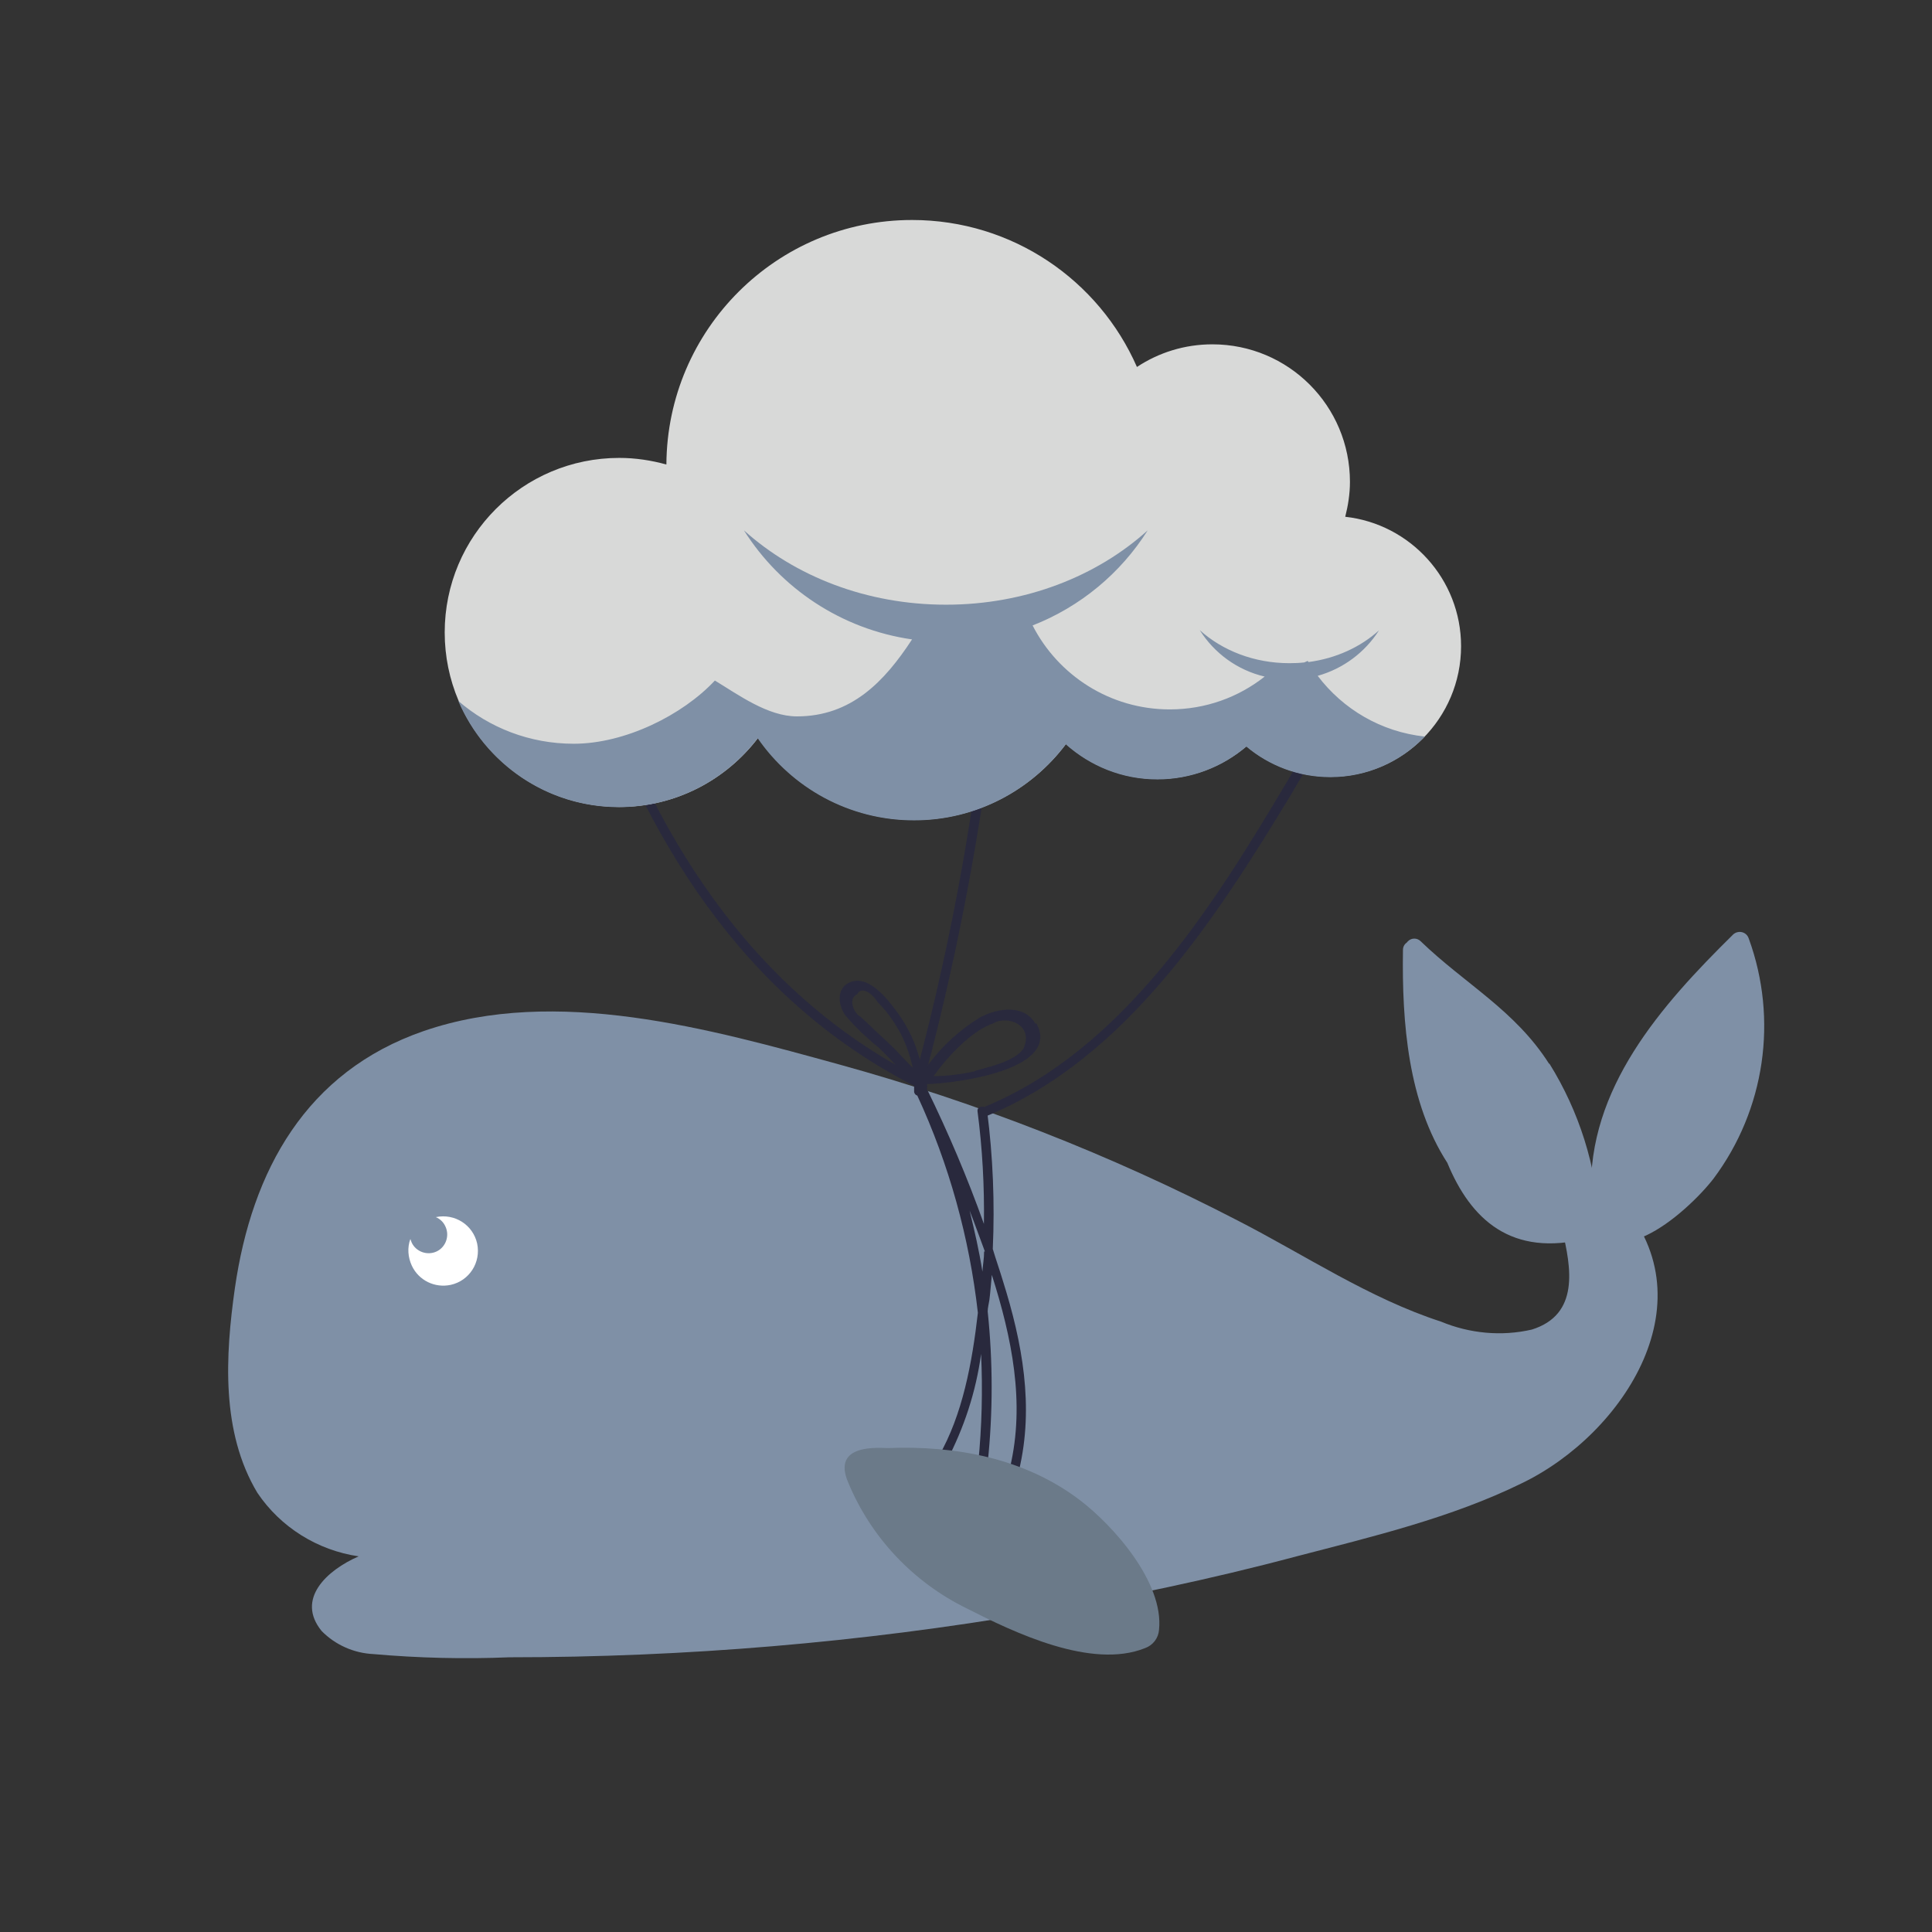 <?xml version="1.0" encoding="utf-8"?>
<!-- Generator: Adobe Illustrator 25.0.0, SVG Export Plug-In . SVG Version: 6.00 Build 0)  -->
<svg version="1.1" id="Layer_1" xmlns="http://www.w3.org/2000/svg" xmlns:xlink="http://www.w3.org/1999/xlink" x="0px" y="0px"
	 viewBox="0 0 1024 1024" style="enable-background:new 0 0 1024 1024;" xml:space="preserve">
<rect x="0" y="0" width="1024" height="1024" fill="#333333" stroke="none"/>
<style type="text/css">
	.st0{fill:#7F90A6;}
	.st1{fill:#29293D;}
	.st2{fill:#6B7A89;}
	.st3{fill:#FFFFFF;}
	.st4{fill:#D8D9D8;}
</style>
<g id="Group_513">
	<path id="Path_526" class="st0" d="M926.9,497.5c-0.8-2.7-3.6-4.1-6.1-3.4l0,0c-0.8,0.2-1.5,0.6-2.1,1.1
		c-38.5,37.9-77.2,81.7-75.4,138c-1.2,1.1-1.8,2.8-1.5,4.5c7.6,44.4,52,5.6,66.4-13C935.5,588.2,942.5,540.3,926.9,497.5"/>
	<path id="Path_527" class="st0" d="M821.1,563.9c-18.1-28.5-44.7-42.4-68.1-65c-1.9-1.9-4.9-1.9-6.8,0l0,0l-0.6,0.7
		c-1.3,0.9-2,2.3-2,3.9c-0.6,39,2.8,80.8,23.5,112.8c12.4,30,33.9,50.3,74.4,40c2-0.4,3.5-2.2,3.7-4.2c1.7-0.8,2.7-2.5,2.5-4.2
		c-1.6-29.9-10.7-58.8-26.5-84.2"/>
	<path id="Path_528" class="st0" d="M924.3,502.9c0,0,0-0.8,0-1.1c0-2.2-2.2-4.2-3.9-2.2c-34.8,40.7-68.7,85.7-70.1,141.3
		c-0.4,1.9,0.8,3.9,2.8,4.2c1.5,0.3,2.9-0.2,3.7-1.5c14.4-41,33-80.4,55.5-117.5c-10.8,41.3-29.3,80.2-54.3,114.7
		c-0.8,0.8-0.8,2.1,0,3h0.9c0,1.7,0.8,3.7,2.8,3.1c25.7-8.1,42.6-32.1,52.2-56.1c11.1-28,14.6-58.4,10.5-88.1 M855.3,631.9
		c4-43.7,28.6-80.7,56.1-114.4C888.9,553.6,870.1,592,855.3,631.9 M912.7,580.3c-8.1,24.6-24,51.7-49.4,61.1
		c27.6-38.4,47.1-82.1,57.1-128.3c1.7,22.7-1,45.6-8.1,67.3"/>
	<path id="Path_529" class="st0" d="M756,505.5c-0.3-0.3-0.7-0.4-1.1-0.6l0,0c0-3.1-5.4-3.1-5,0c5.4,55.6,16,127.7,79.6,145.8
		c1.3,0.3,2.7-0.4,3-1.8l0,0c0-0.2,0-0.6,0-0.8c0,0,0.6,0.6,0.9,0.6c0.8,0.4,1.8,0.4,2.6,0c0.2,1.3,1.6,2.3,3,2.1
		c1-0.2,1.9-1,2.1-2.1c0.6-57.1-48.9-104.2-85.1-143 M835,633.3c-17.8-36.6-38.9-71.5-63.1-104.2C799.8,559,829.3,593.1,835,633.3
		 M756.6,517c0.6,0.9,1.1,1.5,1.7,2.3c-0.1,0.4-0.1,0.9,0,1.3c22.6,42.2,34.1,92.1,71.5,124.3c-55.1-16.7-68.1-77.2-73.5-128.3
		 M772.3,538.9c23.1,32.2,43.4,66.5,60.5,102.3C802.1,614.4,789.1,575.3,772.3,538.9"/>
	<path id="Path_530" class="st0" d="M857.2,634.6c-4.4-4.8-11.7-5.1-16.5-0.8l-0.1,0.1c-0.8,0.7-1.5,1.5-2,2.3
		c-6.7,0.8-11.5,6.9-10.7,13.8c0,0.6,0,1,0,1.6c5,20.4,9.3,45.2-16,53.1c-16.1,3.7-32.9,2.1-48.1-4.2c-38.2-12.4-72.1-35.3-108-53.7
		C588.6,612,518,584.4,445.2,564.3c-68.7-18.9-150.6-42-220.7-17.8c-62.2,21.5-91,73.8-100,136.2c-5.1,35.9-7.4,76.3,11.9,108.5
		c12.3,18.3,31.9,30.5,53.7,33.7c-17,7.4-33.4,22.7-19.6,39.6c7.3,7.4,17.1,11.7,27.4,12.2c23.9,2.1,48.1,2.7,72.1,1.7
		c93.1,0,186.1-7.8,277.9-23.5c47-8.1,93.6-17.8,139.3-30c40-10.4,82-20.4,119.3-38.7c54.6-26.3,100.9-98.1,50.3-151.5"/>
	<path id="Path_531" class="st1" d="M548.9,542.8c-5.9-10.7-20-8.5-29.2-3.7c-12.3,7.5-22.9,17.6-30.7,29.6
		c-1.9-11.9-6.6-23.1-13.9-32.8c-4.8-6.5-15.2-20-25.2-15c-6.7,3.4-5.6,11.9-1.9,17.2c5.4,6.3,11.4,12.1,17.8,17.2
		c6.5,6.3,12.6,13,18.7,19.8c0,1.1,0,2.2,0,3.4c0,1,0.7,1.9,1.7,2.2l0,0c16.8,36.3,27.6,75.3,32.1,115.1c-3,26.3-8.1,54.2-20.9,76.3
		c-1.7,2.8,2.9,5.4,4.2,2.6c9.4-17.9,15.7-37.1,18.4-57.1c0.9,19.2,0.4,38.6-1.5,57.7c0,3.1,4.5,3.1,5,0c2.8-26.6,2.8-53.4,0-80.2
		c0-1.9,0.6-4.1,0.9-6.1c0.6-4.6,0.8-8.7,1.3-13.3l0,0c10.5,33,17.8,67.8,9.6,102.2c-0.4,1.3,0.3,2.7,1.7,3.1
		c1.3,0.4,2.7-0.3,3.1-1.7c8.1-33.9,1.7-67.9-8.5-100.3c-1.7-5.7-3.7-11.3-5.4-17c1.1-24.4,0.1-48.9-3-73.1c0-3.1-5.4-3.1-5.1,0
		c2.6,19.8,3.7,39.8,3.4,59.8c-8.7-24.4-18.8-48.2-30.2-71.5c0.2-0.8,0.2-1.7,0-2.6c17.6-0.6,71.5-8.1,57.9-32.4 M472.7,554.5
		c-3.7-3.7-8.1-7.3-11.6-11c-1.7-1.5-3.4-3.1-5-4.6c-3.7-1.9-6.8-9.8-1.8-11.9c2.3-4.8,8.5,0,10.7,4c1.6,1.6,3.1,3.2,4.6,5
		c3.1,3.9,5.8,8.1,8.1,12.4c2.7,5.6,4.8,11.5,6.1,17.6C480.1,562.3,476.4,558.1,472.7,554.5 M521.6,663.3c0,3.7-0.7,7.4-0.9,10.7
		c-1.7-11-4.2-21.7-6.8-32.4c2.9,7.3,5.4,14.6,8.1,21.7 M517.4,567.6c-7.4,1.8-15,2.7-22.6,2.8c3.9-5.5,8.2-10.5,13-15.2
		c3.6-3.5,7.4-6.7,11.6-9.4c2.2-1.3,4.6-2.5,7-3.4c7.6-4.5,21.8,0.9,16,13.5c-4.6,6.6-18.1,9.6-25.5,11.6"/>
	<path id="Path_532" class="st2" d="M572.1,794.9c-29.1-22-65.5-28.8-101.4-27.4c-4.6,0-30-2.6-21.2,18.1
		c12.1,29.3,34.6,53.1,63.1,67c24.8,12.6,65.9,32.4,94.4,20.9c4.1-1.5,7-5.3,7.3-9.6C617,838.8,590.1,808.5,572.1,794.9"/>
	<path class="st1" d="M733.2,315.8c-15.2,34.2-32.4,67.5-51.7,99.6c-38.8,65.3-86.2,140.7-159.1,171c-2.9,1.1-1.8,5.9,1.3,4.8
		C597,560.6,644.4,486.9,684,421.6c19.9-33.3,37.8-67.9,53.7-103.3C736.2,317.4,734.7,316.6,733.2,315.8z"/>
	<path class="st1" d="M487.9,571.5c-91.1-46.1-143.2-131.8-173.7-225.3c-1.6,0.5-3.1,1-4.7,1.5c31,94.7,83.8,181.6,175.8,228.2
		C488.4,577.2,490.7,573,487.9,571.5z"/>
	<path class="st1" d="M530,284.9c-1.2,21.2-3.1,42.3-4.9,62.7c-6.9,74.4-20,148-39.2,220.2c-0.4,1.3,0.3,2.7,1.7,3.1
		c1.3,0.4,2.7-0.3,3.1-1.7c19.2-72.6,32.5-146.6,39.7-221.4c1.8-20.6,3.7-41.9,4.9-63.3C533.5,284.6,531.8,284.8,530,284.9z"/>
</g>
<path class="st3" d="M231,645.1c10-2.1,19.7,4.1,21.9,14c2.1,10-4.1,19.7-14,21.9c-8.4,1.8-16.9-2.3-20.6-10.1
	c-2.1-4.5-2.5-9.6-0.8-14.2l0.7,1.9c2.3,4.9,8.3,7,13.2,4.7c4.9-2.3,7-8.3,4.7-13.2C235.1,647.8,233.2,646,231,645.1"/>
<g>
	<path class="st4" d="M713,273.9c1.5-5.9,2.5-12.1,2.5-18.5c0-40.3-32.6-72.9-72.9-72.9c-14.8,0-28.5,4.4-40,12
		c-20.1-45.9-65.9-77.9-119.2-77.9c-71.7,0-129.8,58-130.2,129.6c-8-2.2-16.3-3.5-25-3.5c-51.1,0-92.5,41.4-92.5,92.5
		c0,51.1,41.4,92.5,92.5,92.5c30,0,56.7-14.4,73.6-36.6c18.2,26.3,48.5,43.5,82.8,43.5c32.9,0,62.1-15.9,80.4-40.3
		c12.9,11.5,29.9,18.6,48.5,18.6c18,0,34.5-6.6,47.2-17.4c12,10.1,27.5,16.2,44.5,16.2c38.2,0,69.2-31,69.2-69.2
		C774.4,307,747.5,277.7,713,273.9L713,273.9z"/>
	<path class="st0" d="M698.4,358.2c13.6-3.8,25.1-12.5,32.5-24.1c-9.7,8.8-22.8,14.9-37.4,16.8c-0.1-0.2-0.2-0.4-0.4-0.6
		c-0.6,0.3-1.2,0.5-1.8,0.8c-2.6,0.3-5.2,0.4-7.9,0.4c-18.7,0-35.5-6.7-47.5-17.5c7.7,12.2,19.9,21.2,34.4,24.6
		C656.5,369.5,639.1,376,620,376c-31.7,0-59.2-18.1-72.7-44.5c25.3-9.9,46.7-27.7,61-50.4c-26.9,24.3-64.8,39.4-106.9,39.4
		c-42.2,0-80.1-15.1-107.1-39.4c19.4,30.7,51.6,52.4,89.1,57.8c-14.6,22.4-32.3,40.8-61,40.8c-15.5,0-31.1-11.5-43.5-19
		c-17.2,18.4-47.7,33.5-74.8,33.5c-23.4,0-44.8-8.5-61.2-22.7c14.1,33.1,46.9,56.3,85.1,56.3c30.1,0,56.7-14.4,73.6-36.5
		c18.2,26.3,48.5,43.5,82.9,43.5c32.9,0,62-15.9,80.4-40.3c12.9,11.5,29.8,18.6,48.5,18.6c18,0,34.5-6.6,47.2-17.4
		c12,10.1,27.6,16.2,44.5,16.2c19.7,0,37.5-8.3,50.1-21.5C732,387.9,711.8,375.9,698.4,358.2L698.4,358.2z"/>
</g>
</svg>
